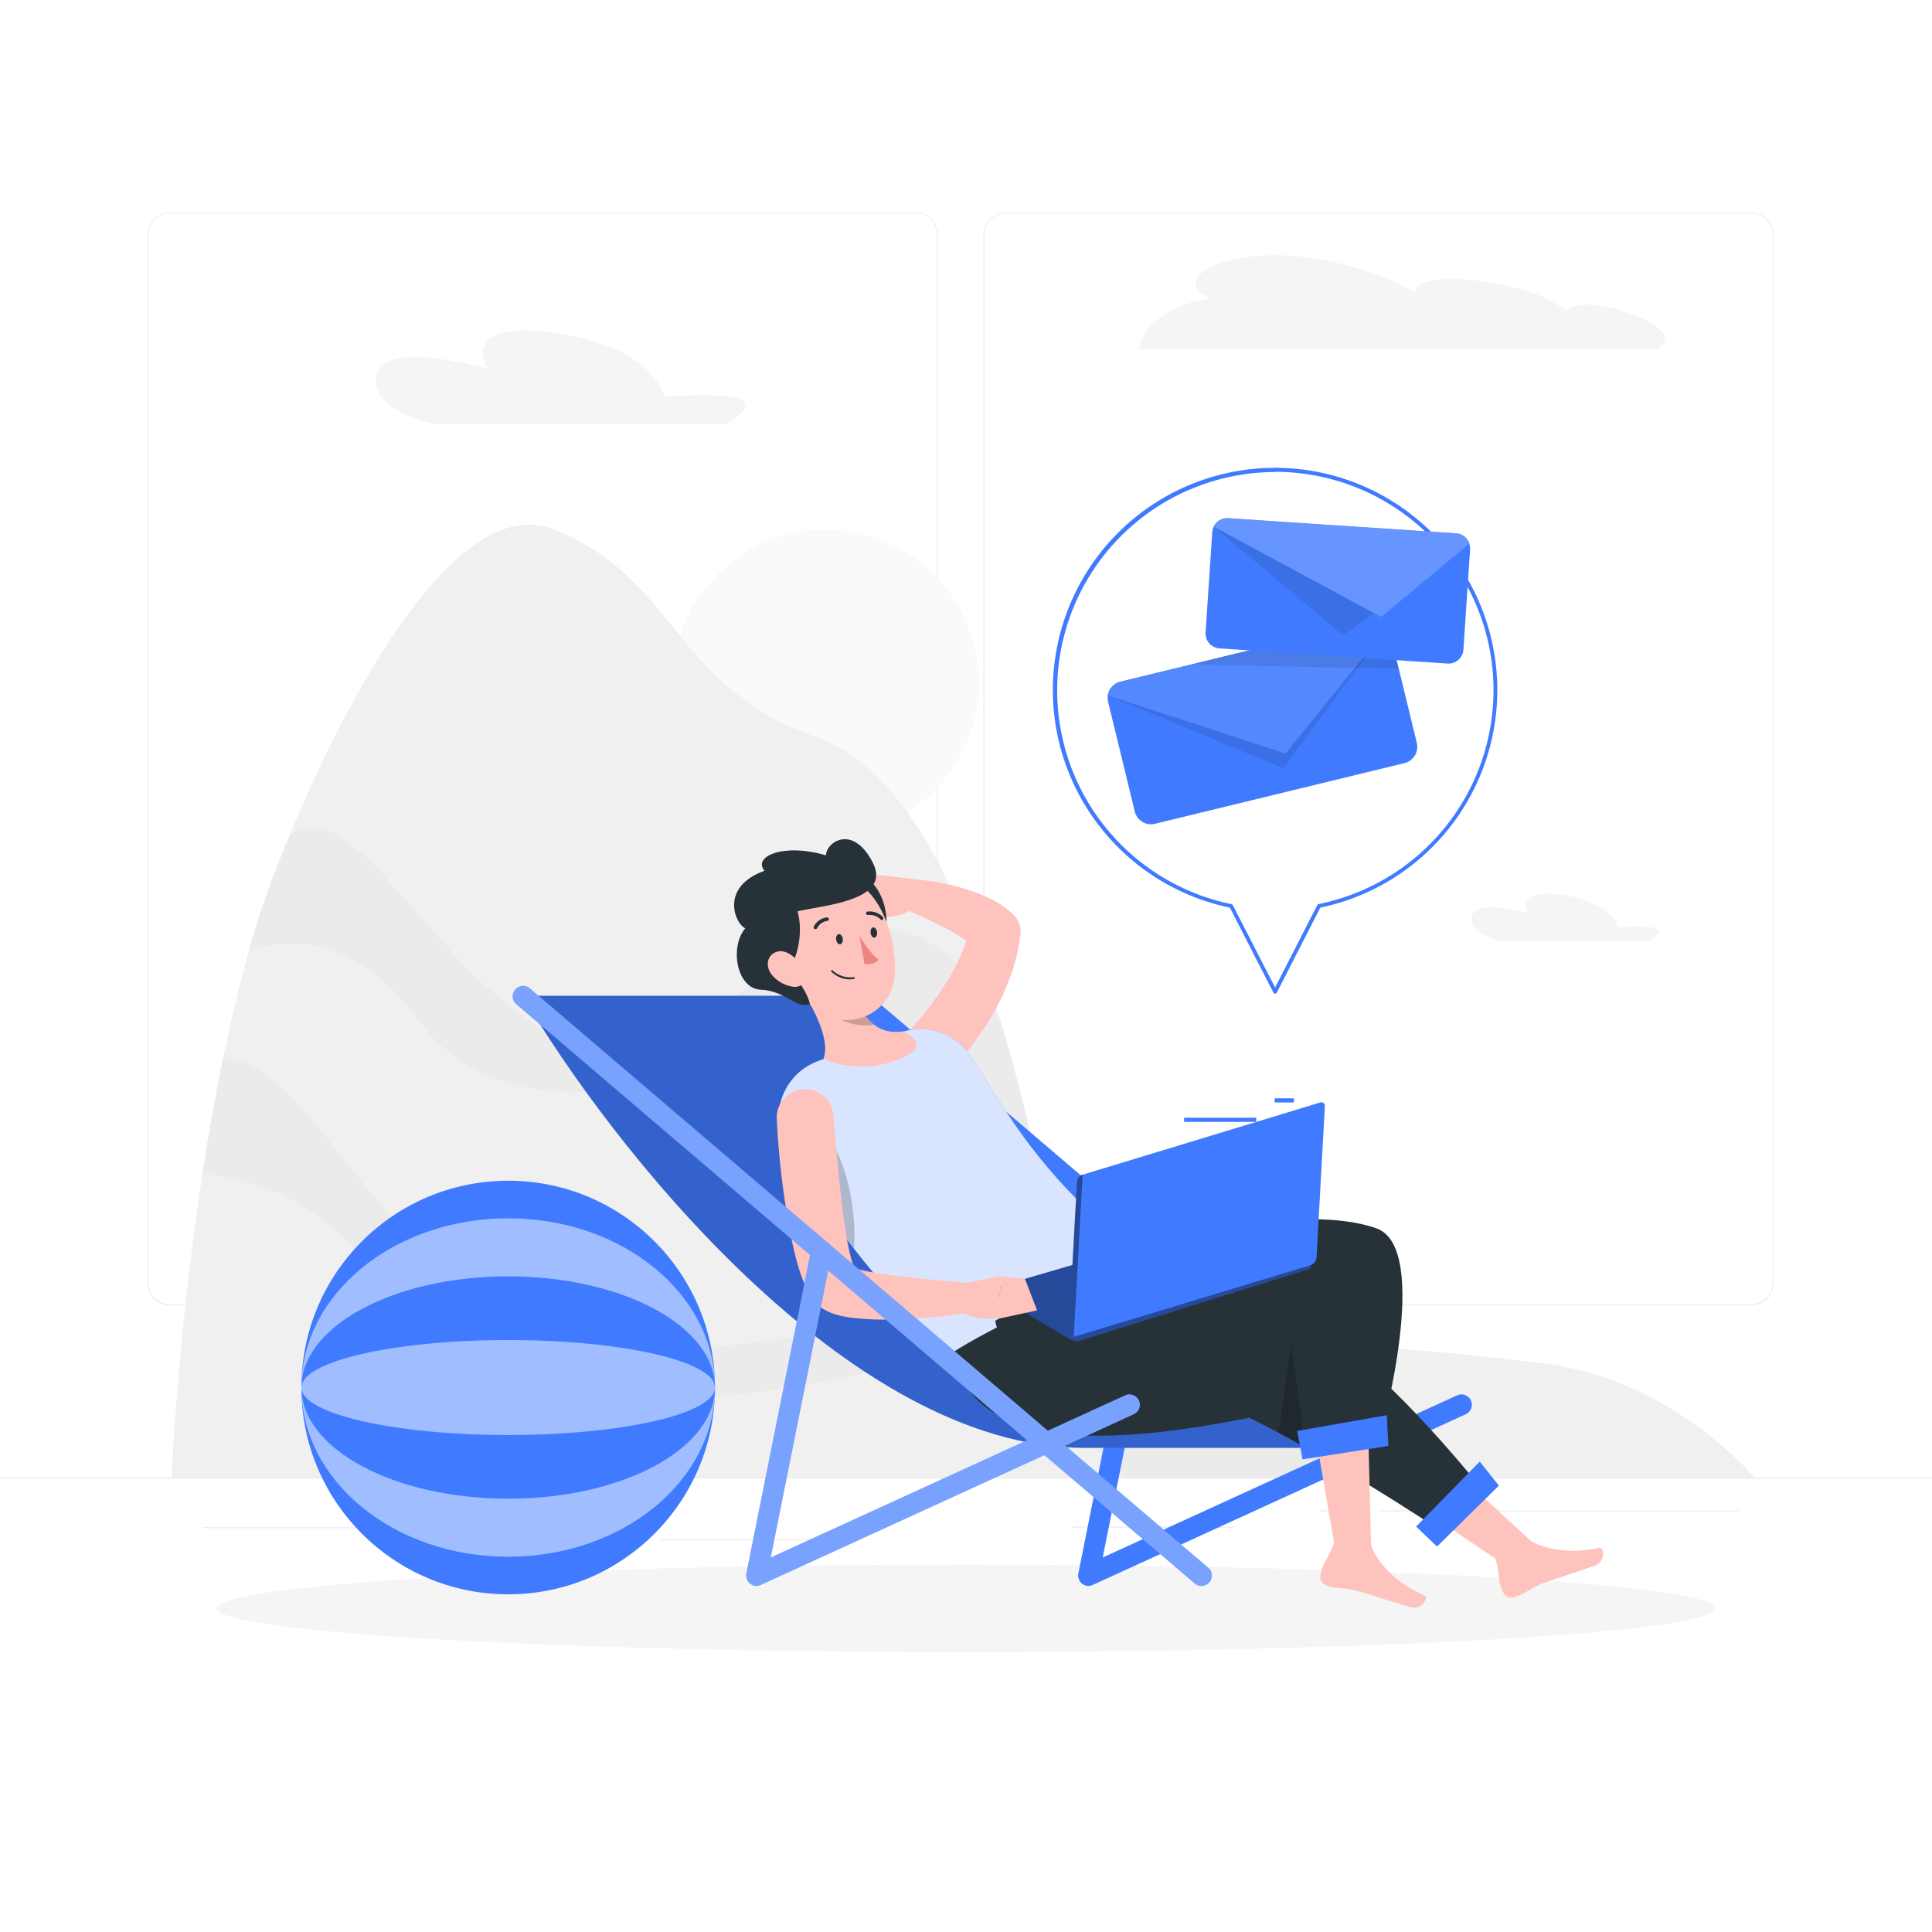 <svg class="animated" id="freepik_stories-digital-nomad" xmlns="http://www.w3.org/2000/svg" viewBox="0 0 500 500" version="1.1" xmlns:xlink="http://www.w3.org/1999/xlink" xmlns:svgjs="http://svgjs.com/svgjs"><style>svg#freepik_stories-digital-nomad:not(.animated) .animable {opacity: 0;}svg#freepik_stories-digital-nomad.animated #freepik--beach-ball--inject-2 {animation: 1s 1 forwards cubic-bezier(.36,-0.01,.5,1.38) lightSpeedLeft,1.5s Infinite  linear heartbeat;animation-delay: 0s,1s;}svg#freepik_stories-digital-nomad.animated #freepik--Character--inject-2 {animation: 1.5s Infinite  linear floating;animation-delay: 0s;}svg#freepik_stories-digital-nomad.animated #freepik--E-mails--inject-2 {animation: 1.5s Infinite  linear shake;animation-delay: 0s;}            @keyframes lightSpeedLeft {              from {                transform: translate3d(-50%, 0, 0) skewX(20deg);                opacity: 0;              }              60% {                transform: skewX(-10deg);                opacity: 1;              }              80% {                transform: skewX(2deg);              }              to {                opacity: 1;                transform: translate3d(0, 0, 0);              }            }                    @keyframes heartbeat {                0% {                    transform: scale(1);                }                10% {                    transform: scale(1.1);                }                30% {                    transform: scale(1);                }                40% {                    transform: scale(1);                }                50% {                    transform: scale(1.1);                }                60% {                    transform: scale(1);                }                100% {                    transform: scale(1);                }            }                    @keyframes floating {                0% {                    opacity: 1;                    transform: translateY(0px);                }                50% {                    transform: translateY(-10px);                }                100% {                    opacity: 1;                    transform: translateY(0px);                }            }                    @keyframes shake {                10%, 90% {                    transform: translate3d(-1px, 0, 0);                  }                  20%, 80% {                    transform: translate3d(2px, 0, 0);                  }                  30%, 50%, 70% {                    transform: translate3d(-4px, 0, 0);                  }                  40%, 60% {                    transform: translate3d(4px, 0, 0);                  }            }        </style><g id="freepik--background-complete--inject-2" style="transform-origin: 250px 226.81px 0px;" class="animable"><rect y="382.4" width="500" height="0.25" style="fill: rgb(235, 235, 235); transform-origin: 250px 382.525px 0px;" id="el1jrfywckb6t" class="animable"></rect><rect x="104.54" y="389.21" width="33.12" height="0.25" style="fill: rgb(235, 235, 235); transform-origin: 121.1px 389.335px 0px;" id="el0j4qmiy4pvrb" class="animable"></rect><rect x="171.14" y="398.37" width="40.75" height="0.25" style="fill: rgb(235, 235, 235); transform-origin: 191.515px 398.495px 0px;" id="eloacij9lxqmd" class="animable"></rect><rect x="52.46" y="395.24" width="51.08" height="0.25" style="fill: rgb(235, 235, 235); transform-origin: 78px 395.365px 0px;" id="elzas4lu8s3k" class="animable"></rect><rect x="356.76" y="390.89" width="93.14" height="0.25" style="fill: rgb(235, 235, 235); transform-origin: 403.33px 391.015px 0px;" id="elwbt4pv9mhqm" class="animable"></rect><rect x="341.53" y="390.89" width="6.33" height="0.25" style="fill: rgb(235, 235, 235); transform-origin: 344.695px 391.015px 0px;" id="elr83uhoogro" class="animable"></rect><rect x="277.21" y="395.11" width="42.23" height="0.25" style="fill: rgb(235, 235, 235); transform-origin: 298.325px 395.235px 0px;" id="elmtdmn62y8t" class="animable"></rect><path d="M237,337.8H43.91a5.71,5.71,0,0,1-5.7-5.71V60.66A5.71,5.71,0,0,1,43.91,55H237a5.71,5.71,0,0,1,5.71,5.71V332.09A5.71,5.71,0,0,1,237,337.8ZM43.91,55.2a5.46,5.46,0,0,0-5.45,5.46V332.09a5.46,5.46,0,0,0,5.45,5.46H237a5.47,5.47,0,0,0,5.46-5.46V60.66A5.47,5.47,0,0,0,237,55.2Z" style="fill: rgb(235, 235, 235); transform-origin: 140.46px 196.4px 0px;" id="elnefrwprl28" class="animable"></path><path d="M453.31,337.8H260.21a5.72,5.72,0,0,1-5.71-5.71V60.66A5.72,5.72,0,0,1,260.21,55h193.1A5.71,5.71,0,0,1,459,60.66V332.09A5.71,5.71,0,0,1,453.31,337.8ZM260.21,55.2a5.47,5.47,0,0,0-5.46,5.46V332.09a5.47,5.47,0,0,0,5.46,5.46h193.1a5.47,5.47,0,0,0,5.46-5.46V60.66a5.47,5.47,0,0,0-5.46-5.46Z" style="fill: rgb(235, 235, 235); transform-origin: 356.75px 196.4px 0px;" id="el30ljt9rnlp7" class="animable"></path><g id="elw6b684qwrd"><circle cx="213.7" cy="176.71" r="39.62" style="fill: rgb(250, 250, 250); transform-origin: 213.7px 176.71px 0px; transform: rotate(-10.25deg);" class="animable"></circle></g><path d="M44.4,382.4H454.11s-20.75-24.69-52.48-29.2S315,345.92,315,345.92s-8.54-37.8-45.16-39.53c-4.88-18.38-20.34-102.3-58.18-115.48S175,149,142.86,136.89,73,216.4,65.56,242C47.65,303.34,44.4,382.4,44.4,382.4Z" style="fill: rgb(240, 240, 240); transform-origin: 249.255px 259.097px 0px;" id="elfcuy79ypsen" class="animable"></path><path d="M65.55,242A275.35,275.35,0,0,1,75,216.08a34,34,0,0,1,3.33-1.34c23.57-8,56.7,93.66,113.09,42.29,35.39-32.24,55.88-12.37,67.35,6.7,3.54,11.65,6.22,22.55,8.18,30.84-19.38,0-33.83-41.88-55.73-30.14-29.34,15.73-79.1,32-103.16-.72-16.73-22.81-34.48-20.79-43.72-17.45C64.74,244.82,65.14,243.39,65.55,242Z" style="fill: rgb(235, 235, 235); transform-origin: 165.645px 254.429px 0px;" id="elxci35yjmj9i" class="animable"></path><path d="M57.75,273.79c34.62,3.07,43.84,100.67,164.89,68.2,44.41-11.92,94.48,15.34,125.15,40.41H291.1c-17-17-34.93-34.78-55.07-29.89-65.79,15.95-112.75,14.83-138.66-22.37-13-18.71-30.64-24.91-44.95-26.45C53.92,293.93,55.68,283.84,57.75,273.79Z" style="fill: rgb(235, 235, 235); transform-origin: 200.105px 328.095px 0px;" id="el3ux8415vul8" class="animable"></path><path d="M428.77,90.39h-134s.81-10.19,18.37-13.23c-15-6.62,17.89-20.57,53.56-1.26-2.78-6.43,28.94-4.11,38.64,4.65C408.8,74.83,439.05,84.84,428.77,90.39Z" style="fill: rgb(245, 245, 245); transform-origin: 362.83px 78.229px 0px;" id="eluu1g1jcpk6k" class="animable"></path><path d="M187.6,109.81H112.71S95.16,106.3,97.42,97s28.79-1.55,28.79-1.55-8-13,17.63-9.29S172,102.7,172,102.7,205.74,99.58,187.6,109.81Z" style="fill: rgb(245, 245, 245); transform-origin: 145.088px 97.652px 0px;" id="ela05jp1i7rjp" class="animable"></path><path d="M426.63,243.61h-38s-8.91-1.78-7.76-6.49,14.61-.79,14.61-.79-4.08-6.58,8.95-4.71,14.3,8.39,14.3,8.39S435.84,238.42,426.63,243.61Z" style="fill: rgb(245, 245, 245); transform-origin: 405.06px 237.448px 0px;" id="el88dyjdo0x8k" class="animable"></path></g><g id="freepik--Shadow--inject-2" style="transform-origin: 250px 416.24px 0px;" class="animable"><ellipse id="freepik--path--inject-2" cx="250" cy="416.24" rx="193.89" ry="11.32" style="fill: rgb(245, 245, 245); transform-origin: 250px 416.24px 0px;" class="animable"></ellipse></g><g id="freepik--beach-ball--inject-2" style="transform-origin: 131.52px 359.09px 0px;" class="animable animator-active"><g id="el6l8ngr6bz5g"><circle cx="131.52" cy="359.09" r="53.52" style="fill: rgb(64, 123, 255); transform-origin: 131.52px 359.09px 0px; transform: rotate(-1.53deg);" class="animable"></circle></g><g id="elgigk7ztizsc"><ellipse cx="131.52" cy="359.09" rx="53.52" ry="43.79" style="fill: rgb(255, 255, 255); opacity: 0.5; transform-origin: 131.52px 359.09px 0px; transform: rotate(-46.59deg);" class="animable"></ellipse></g><g id="elp3z7v5jebnn"><ellipse cx="131.52" cy="359.09" rx="53.52" ry="28.77" style="fill: rgb(64, 123, 255); transform-origin: 131.52px 359.09px 0px; transform: rotate(-46.59deg);" class="animable"></ellipse></g><g id="el72yogadwz3v"><ellipse cx="131.52" cy="359.09" rx="53.52" ry="12.29" style="fill: rgb(255, 255, 255); opacity: 0.5; transform-origin: 131.52px 359.09px 0px; transform: rotate(-46.59deg);" class="animable"></ellipse></g></g><g id="freepik--Character--inject-2" style="transform-origin: 273.79px 316.634px 0px;" class="animable"><path d="M396.86,410.45a2.66,2.66,0,0,1-1.75-.65l-175.67-150a2.7,2.7,0,0,1,3.5-4.1L398.61,405.71a2.69,2.69,0,0,1-1.75,4.74Z" style="fill: rgb(64, 123, 255); transform-origin: 309.084px 332.801px 0px;" id="el0ya72seeb4nk" class="animable"></path><path d="M281.75,410.45a2.74,2.74,0,0,1-1.68-.58,2.69,2.69,0,0,1-1-2.64l16.81-84a2.69,2.69,0,1,1,5.28,1.05l-15.78,78.8,91.66-41.94a2.69,2.69,0,1,1,2.24,4.89l-96.45,44.14A2.75,2.75,0,0,1,281.75,410.45Z" style="fill: rgb(64, 123, 255); transform-origin: 329.963px 365.756px 0px;" id="el1lyuowee7xb" class="animable"></path><path d="M221.19,257.7H135.27c22.25,38.05,84,117,145.21,117h74.9C307,374.66,243.44,295.75,221.19,257.7Z" style="fill: rgb(64, 123, 255); transform-origin: 245.325px 316.2px 0px;" id="el6sd791us6nr" class="animable"></path><g id="elzd6241s4t1j"><path d="M221.19,257.7H135.27c22.25,38.05,84,117,145.21,117h74.9C307,374.66,243.44,295.75,221.19,257.7Z" style="opacity: 0.2; transform-origin: 245.325px 316.2px 0px;" class="animable"></path></g><path d="M234,268.27l.61-.65.7-.77c.47-.51.95-1,1.41-1.58.93-1.09,1.85-2.18,2.74-3.3a84.4,84.4,0,0,0,4.95-6.94c.76-1.19,1.47-2.4,2.13-3.61s1.29-2.44,1.85-3.68a41.82,41.82,0,0,0,2.6-7.51l1.63,5.59a13.54,13.54,0,0,0-3.36-2.92,54.79,54.79,0,0,0-5.14-3c-1.83-.95-3.74-1.86-5.69-2.75l-5.87-2.64-.14-.07a3.7,3.7,0,0,1,1.65-7.07,62,62,0,0,1,7,.71,69.15,69.15,0,0,1,6.94,1.46,49,49,0,0,1,7,2.44,24.34,24.34,0,0,1,7.39,4.86,6,6,0,0,1,1.71,5l-.08.57A48.44,48.44,0,0,1,261.38,253a62.09,62.09,0,0,1-4.5,9.53,75.23,75.23,0,0,1-5.75,8.56c-1.06,1.35-2.13,2.68-3.28,4-.57.64-1.15,1.28-1.75,1.91l-.93.94-1,1a7.35,7.35,0,0,1-10.47-10.32Z" style="fill: rgb(255, 195, 189); transform-origin: 247.2px 254.249px 0px;" id="elkkjoljfyjff" class="animable"></path><path d="M236.54,227.55l-8.6-1.06-2.85,10.37s8.68,2.23,12.44-3.38Z" style="fill: rgb(255, 195, 189); transform-origin: 231.31px 231.894px 0px;" id="elwr8pmbllp4f" class="animable"></path><polygon points="221.23 226.43 220.12 235.12 225.09 236.86 227.94 226.49 221.23 226.43" style="fill: rgb(255, 195, 189); transform-origin: 224.03px 231.645px 0px;" id="eloqxpxmmtw1" class="animable"></polygon><path d="M246.51,350s-23.27-18.15-43-53.11a15.59,15.59,0,0,1,8-22.21c7.43-2.84,15.43-5.53,21.95-7.61a15.56,15.56,0,0,1,17.66,6.09c8.06,12,16,28.92,40.74,49.19a2.58,2.58,0,0,1-.43,4.29Z" style="fill: rgb(64, 123, 255); transform-origin: 247.158px 308.159px 0px;" id="el7t6qaagviyj" class="animable"></path><g id="elwmjtcgq760e"><path d="M246.51,350s-23.27-18.15-43-53.11a15.59,15.59,0,0,1,8-22.21c7.43-2.84,15.43-5.53,21.95-7.61a15.56,15.56,0,0,1,17.66,6.09c8.06,12,16,28.92,40.74,49.19a2.58,2.58,0,0,1-.43,4.29Z" style="fill: rgb(255, 255, 255); opacity: 0.8; transform-origin: 247.158px 308.159px 0px;" class="animable"></path></g><g id="elxbnlichsi0o"><path d="M201.73,292.35c2.92-9.15,5.44-6.39,6.59-5.48,8.93,7.1,13.57,22.42,12.69,36.29a214.2,214.2,0,0,1-17.62-26.43A15,15,0,0,1,201.73,292.35Z" style="opacity: 0.2; transform-origin: 211.423px 304.462px 0px;" class="animable"></path></g><path d="M203.62,250.8c4.65,5.94,11.75,17.11,9.49,23.23a25.26,25.26,0,0,0,19,.31c7.83-2.81,5.2-5.46,1.71-7.42-8.12,1.17-11-5.05-12.37-10.56Z" style="fill: rgb(255, 195, 189); transform-origin: 220.418px 263.422px 0px;" id="eldecfaq7qwd" class="animable"></path><g id="el8x8a1uobqzk"><path d="M221.49,256.41l-10-3.1A27.33,27.33,0,0,0,214.2,261c2.12,3.24,7.78,5,12,4.17C223.61,263.05,222.29,259.62,221.49,256.41Z" style="opacity: 0.2; transform-origin: 218.845px 259.342px 0px;" class="animable"></path></g><path d="M225,227.82c3.62,2.91,5.3,9.55,4,14.17-6.55-10.33-6.64-13.38-6.64-13.38Z" style="fill: rgb(38, 50, 56); transform-origin: 225.898px 234.905px 0px;" id="el6gnqgg74rjv" class="animable"></path><path d="M202.55,242.14c2.32,9.4,3.2,15,8.91,19.21a12.48,12.48,0,0,0,20.14-9.27c.49-8.78-3.38-22.66-13.41-25.2S200.24,232.75,202.55,242.14Z" style="fill: rgb(255, 195, 189); transform-origin: 216.894px 245.204px 0px;" id="elfnfgjg913ze" class="animable"></path><path d="M204.19,250.79c2.45-3.37,3.65-10,2.21-14.93,6-1.53,24.57-2.61,19.49-12.59s-12-5.49-12.13-1.92c-11.38-3.3-19,.48-15.9,4-11.72,4.24-7.6,13.75-5,14.89-4.06,4.84-2.27,15.66,4.07,15.9s9.08,5.08,12.66,3.7C208.91,256.16,204.19,250.79,204.19,250.79Z" style="fill: rgb(38, 50, 56); transform-origin: 208.372px 238.636px 0px;" id="elhoqh9y02xdh" class="animable"></path><path d="M216.39,243.19c.11.73.57,1.26,1.05,1.19s.77-.71.67-1.43-.57-1.26-1.05-1.19S216.29,242.47,216.39,243.19Z" style="fill: rgb(38, 50, 56); transform-origin: 217.25px 243.07px 0px;" id="elcxjvgvvhzag" class="animable"></path><path d="M225.31,241.47c.1.73.57,1.26,1,1.19s.78-.71.68-1.43S226.45,240,226,240,225.2,240.75,225.31,241.47Z" style="fill: rgb(38, 50, 56); transform-origin: 226.148px 241.333px 0px;" id="ellguysogmra" class="animable"></path><path d="M199.67,252.18a8.77,8.77,0,0,0,5.55,3.18c2.88.39,3.8-2.23,2.55-4.7-1.11-2.23-4-5.11-6.63-4.37S198,250,199.67,252.18Z" style="fill: rgb(255, 195, 189); transform-origin: 203.511px 250.785px 0px;" id="elk4tdx1gt8ql" class="animable"></path><path d="M222.43,242.28s2.58,4.21,4.92,6.1c-1.14,1.46-3.59,1.18-3.59,1.18Z" style="fill: rgb(237, 132, 126); transform-origin: 224.89px 245.931px 0px;" id="elew3cymkyvle" class="animable"></path><path d="M220,253.46a6.87,6.87,0,0,1-4.85-2,.22.22,0,0,1,0-.32.24.24,0,0,1,.33,0,6.65,6.65,0,0,0,5.46,1.73.24.24,0,0,1,.27.19.22.22,0,0,1-.19.26A7.19,7.19,0,0,1,220,253.46Z" style="fill: rgb(38, 50, 56); transform-origin: 218.147px 252.267px 0px;" id="elrj8m7pa591" class="animable"></path><path d="M211.05,240.47a.53.53,0,0,1-.23-.06.47.47,0,0,1-.2-.63,4.34,4.34,0,0,1,3.38-2.35.48.48,0,0,1,.51.43.43.43,0,0,1-.41.48h0a3.44,3.44,0,0,0-2.65,1.9A.46.46,0,0,1,211.05,240.47Z" style="fill: rgb(38, 50, 56); transform-origin: 212.541px 238.949px 0px;" id="el5iy68hgd3qe" class="animable"></path><path d="M228.33,238.09a.5.5,0,0,1-.43-.13,3.78,3.78,0,0,0-3.19-1.15.5.5,0,0,1-.56-.37.43.43,0,0,1,.34-.53,4.81,4.81,0,0,1,4,1.41.47.47,0,0,1,0,.65A.57.57,0,0,1,228.33,238.09Z" style="fill: rgb(38, 50, 56); transform-origin: 226.379px 236.987px 0px;" id="elvg0kw2hpif9" class="animable"></path><polygon points="388.93 404.67 400.3 402.58 372.1 376.62 364.18 387.99 388.93 404.67" style="fill: rgb(255, 195, 189); transform-origin: 382.24px 390.645px 0px;" id="elui1m3buot1l" class="animable"></polygon><path d="M388.45,410.83c-.9-2.6-.21-6.11-2.76-10.12,0,0,6-6.07,8.5-3.4s10.26,5.41,19.7,3.25c1.32-.3,1.72,3.65-1.25,4.67-4.91,1.68-8.54,2.85-12.73,4.29-3.58,1.23-4.22,2.33-7,3.5C390.59,414,389.36,413.44,388.45,410.83Z" style="fill: rgb(255, 195, 189); transform-origin: 400.29px 405.052px 0px;" id="elrhuq1z910ui" class="animable"></path><path d="M281.2,331.92s37.21,5,59.07,12.7c14.51,5.09,42,39.21,42,39.21L371.15,395s-27.59-18.23-47.83-28.09c-35.43,7-71.34,9.32-76.81-16.88C254.68,344.6,281.2,331.92,281.2,331.92Z" style="fill: rgb(38, 50, 56); transform-origin: 314.39px 363.46px 0px;" id="el5tm5ax3zgq8" class="animable"></path><g id="elg4qelbvgfnq"><path d="M334.72,344.17l-3.82,26.58c6.16,3.28,12.58,7,18.44,10.51Z" style="opacity: 0.2; transform-origin: 340.12px 362.715px 0px;" class="animable"></path></g><polygon points="387.92 384.48 371.9 400.24 366.49 395.08 382.96 378.25 387.92 384.48" style="fill: rgb(64, 123, 255); transform-origin: 377.205px 389.245px 0px;" id="eljl6yvv07ss" class="animable"></polygon><path d="M292.2,323.79s42.18-13.57,64-5.9c14.51,5.09,1.11,53.45,1.11,53.45l-19.76,2.42s-2.19-19.28-4-29.11c-17.93,7.5-70.57,23.4-76-2.8C265.68,336.47,292.2,323.79,292.2,323.79Z" style="fill: rgb(38, 50, 56); transform-origin: 310.25px 344.651px 0px;" id="el8rrtohh90jg" class="animable"></path><polygon points="345.43 400.24 354.85 400.66 354.06 369.12 340.24 370.12 345.43 400.24" style="fill: rgb(255, 195, 189); transform-origin: 347.545px 384.89px 0px;" id="ela3pel2c7vpu" class="animable"></polygon><path d="M342,406.27c.79-2.64,3.41-5.07,3.69-9.82,0,0,8.44-1.38,8.88,2.24s5.14,10.39,14.06,14.18c1.24.53-.75,4-3.75,3.05-5-1.51-8.59-2.7-12.83-4-3.62-1.1-4.79-.59-7.72-1.27C341.91,410.09,341.23,408.92,342,406.27Z" style="fill: rgb(255, 195, 189); transform-origin: 355.352px 406.138px 0px;" id="elfwcrxp882aw" class="animable"></path><polygon points="359.3 374.21 337.1 377.68 335.71 370.33 358.9 366.25 359.3 374.21" style="fill: rgb(64, 123, 255); transform-origin: 347.505px 371.965px 0px;" id="elff86gktcim9" class="animable"></polygon><path d="M215.66,288.66c.57,6.51,1.13,13.2,1.86,19.72.34,3.26.78,6.5,1.24,9.67a69,69,0,0,0,1.83,8.81,15.6,15.6,0,0,0,.52,1.48c.06.16.12.27.07.21s0,.05-.17-.17l-.22-.22-.16-.15-.17-.12-.1-.06a1.1,1.1,0,0,0-.15-.09c-.15-.06-.07,0,.07.08a4.47,4.47,0,0,0,.62.26,16.34,16.34,0,0,0,1.84.56c1.37.34,2.9.62,4.46.86s3.16.48,4.78.68c6.47.81,13.2,1.34,19.85,2h.07a3.68,3.68,0,0,1,.24,7.28,147,147,0,0,1-20.7,2,71.81,71.81,0,0,1-10.93-.42,31.53,31.53,0,0,1-3.11-.55c-.56-.14-1.14-.3-1.79-.53a12.19,12.19,0,0,1-2.22-1c-.19-.11-.44-.26-.68-.43l-.36-.25L212,338l-.4-.36a6.25,6.25,0,0,1-.44-.45,8.35,8.35,0,0,1-.56-.67,14.86,14.86,0,0,1-1.28-1.93,26.88,26.88,0,0,1-1.47-3.17,48.21,48.21,0,0,1-1.79-5.57c-.47-1.79-.87-3.54-1.24-5.29-.75-3.49-1.28-6.94-1.8-10.38-1-6.9-1.65-13.67-2-20.65a7.36,7.36,0,0,1,14.68-1Z" style="fill: rgb(255, 195, 189); transform-origin: 228.093px 311.695px 0px;" id="elabcox1rfbp6" class="animable"></path><path d="M316.56,316l20.91,9.65c1.29.59,2.2,2.47,1.33,2.75L279.27,347a3.62,3.62,0,0,1-2.76-.65L259,335.83c-1.25-.75-2-2.46-1.13-2.71Z" style="fill: rgb(64, 123, 255); transform-origin: 298.319px 331.526px 0px;" id="el72uj6u4ks9m" class="animable"></path><g id="eletd2g6s87wv"><path d="M316.56,316l20.91,9.65c1.29.59,2.2,2.47,1.33,2.75L279.27,347a3.62,3.62,0,0,1-2.76-.65L259,335.83c-1.25-.75-2-2.46-1.13-2.71Z" style="opacity: 0.4; transform-origin: 298.319px 331.526px 0px;" class="animable"></path></g><g id="el2y7compvltm"><rect x="329.87" y="284.24" width="4.98" height="1.08" style="fill: rgb(64, 123, 255); transform-origin: 332.36px 284.78px 0px; transform: rotate(-16.87deg);" class="animable"></rect></g><g id="eli48zyyslze"><rect x="306.44" y="289.26" width="18.68" height="1.08" style="fill: rgb(64, 123, 255); transform-origin: 315.78px 289.8px 0px; transform: rotate(-16.87deg);" class="animable"></rect></g><path d="M341.55,285.36,280.2,304a2.18,2.18,0,0,0-1.47,1.82l-2.16,39.16a.94.94,0,0,0,1.31,1l61.36-18.58a2.2,2.2,0,0,0,1.47-1.83l2.16-39.15A.94.94,0,0,0,341.55,285.36Z" style="fill: rgb(64, 123, 255); transform-origin: 309.727px 315.665px 0px;" id="el7frdsq613x3" class="animable"></path><g id="eli1r2uxm59y"><path d="M278.73,305.77l-2.16,39.16a.94.94,0,0,0,1.31,1l2.32-42A2.18,2.18,0,0,0,278.73,305.77Z" style="opacity: 0.4; transform-origin: 278.38px 324.97px 0px;" class="animable"></path></g><path d="M250.56,331.9l8.4-1.64-.44,11s-9.51.82-11-3.55l.83-3.68A2.79,2.79,0,0,1,250.56,331.9Z" style="fill: rgb(255, 195, 189); transform-origin: 253.24px 335.791px 0px;" id="ela3yrulb66it" class="animable"></path><polygon points="265.25 330.96 268.39 339.12 258.52 341.26 258.96 330.26 265.25 330.96" style="fill: rgb(255, 195, 189); transform-origin: 263.455px 335.76px 0px;" id="elb1khjpo68bc" class="animable"></polygon><path d="M310.93,410.45a2.64,2.64,0,0,1-1.74-.65l-175.67-150a2.7,2.7,0,0,1,3.5-4.1L312.68,405.71a2.69,2.69,0,0,1-1.75,4.74Z" style="fill: rgb(64, 123, 255); transform-origin: 223.159px 332.801px 0px;" id="elx5dyc5ivg4g" class="animable"></path><g id="elodxsfjx8f1"><path d="M310.93,410.45a2.64,2.64,0,0,1-1.74-.65l-175.67-150a2.7,2.7,0,0,1,3.5-4.1L312.68,405.71a2.69,2.69,0,0,1-1.75,4.74Z" style="fill: rgb(255, 255, 255); opacity: 0.3; transform-origin: 223.159px 332.801px 0px;" class="animable"></path></g><path d="M195.82,410.45a2.73,2.73,0,0,1-1.67-.58,2.7,2.7,0,0,1-1-2.64l16.82-84a2.69,2.69,0,1,1,5.28,1.05l-15.78,78.8,91.66-41.94a2.69,2.69,0,1,1,2.24,4.89l-96.46,44.14A2.75,2.75,0,0,1,195.82,410.45Z" style="fill: rgb(64, 123, 255); transform-origin: 244.049px 365.756px 0px;" id="elcxmmrzs491t" class="animable"></path><g id="elt39jf1b2gcd"><path d="M195.82,410.45a2.73,2.73,0,0,1-1.67-.58,2.7,2.7,0,0,1-1-2.64l16.82-84a2.69,2.69,0,1,1,5.28,1.05l-15.78,78.8,91.66-41.94a2.69,2.69,0,1,1,2.24,4.89l-96.46,44.14A2.75,2.75,0,0,1,195.82,410.45Z" style="fill: rgb(255, 255, 255); opacity: 0.3; transform-origin: 244.049px 365.756px 0px;" class="animable"></path></g></g><g id="freepik--E-mails--inject-2" style="transform-origin: 329.99px 189.116px 0px;" class="animable"><path d="M330,257.16a.5.5,0,0,1-.45-.27l-11.26-22a57.51,57.51,0,1,1,23.4,0l-11.25,22A.48.48,0,0,1,330,257.16Zm0-135A56.5,56.5,0,0,0,318.71,234a.5.5,0,0,1,.34.26L330,255.56l10.91-21.32a.52.52,0,0,1,.35-.26A56.5,56.5,0,0,0,330,122.11Z" style="fill: rgb(64, 123, 255); transform-origin: 329.99px 189.116px 0px;" id="elsfa667fq31q" class="animable"></path><path d="M286.78,181.64l6.9,28.39a4.32,4.32,0,0,0,5.22,3.17l64.59-15.71a4.34,4.34,0,0,0,3.18-5.22l-6.9-28.38a4.43,4.43,0,0,0-.69-1.49,4.33,4.33,0,0,0-4.53-1.69L290,176.42A4.35,4.35,0,0,0,286.7,180,4.15,4.15,0,0,0,286.78,181.64Z" style="fill: rgb(64, 123, 255); transform-origin: 326.721px 186.957px 0px;" id="elyunncerga7" class="animable"></path><g id="el8ux1gau7s8d"><path d="M286.7,180l45.44,18.83,26.94-36.43a4.33,4.33,0,0,0-4.53-1.69L290,176.42A4.35,4.35,0,0,0,286.7,180Z" style="opacity: 0.1; transform-origin: 322.89px 179.71px 0px;" class="animable"></path></g><path d="M286.7,180l46,15,26.36-32.56a4.33,4.33,0,0,0-4.53-1.69L290,176.42A4.35,4.35,0,0,0,286.7,180Z" style="fill: rgb(64, 123, 255); transform-origin: 322.88px 177.815px 0px;" id="ele1lm8mhpuvp" class="animable"></path><g id="elqkvbeq14uk8"><path d="M286.7,180l46,15,26.36-32.56a4.33,4.33,0,0,0-4.53-1.69L290,176.42A4.35,4.35,0,0,0,286.7,180Z" style="fill: rgb(255, 255, 255); opacity: 0.1; transform-origin: 322.88px 177.815px 0px;" class="animable"></path></g><g id="ela50nidpmn8t"><polygon points="362 173.09 308.3 171.96 324.95 167.91 361.28 170.13 362 173.09" style="opacity: 0.1; transform-origin: 335.15px 170.5px 0px;" class="animable"></polygon></g><path d="M313.73,137.7l-1.73,26a3.86,3.86,0,0,0,3.58,4.1l59.05,3.93a3.86,3.86,0,0,0,4.1-3.58l1.73-25.95a3.88,3.88,0,0,0-3.59-4.1l-59.05-3.93a3.87,3.87,0,0,0-3.72,2.17A3.68,3.68,0,0,0,313.73,137.7Z" style="fill: rgb(64, 123, 255); transform-origin: 346.229px 152.95px 0px;" id="elx328arwt8fq" class="animable"></path><g id="elwmjl1xn2x4o"><path d="M314.1,136.29l33.55,28.14,32.62-23.73a3.85,3.85,0,0,0-3.4-2.65l-59.05-3.93A3.87,3.87,0,0,0,314.1,136.29Z" style="opacity: 0.1; transform-origin: 347.185px 149.271px 0px;" class="animable"></path></g><path d="M314.1,136.29l43.34,23.38,22.83-19a3.85,3.85,0,0,0-3.4-2.65l-59.05-3.93A3.87,3.87,0,0,0,314.1,136.29Z" style="fill: rgb(64, 123, 255); transform-origin: 347.185px 146.877px 0px;" id="elehei4v741f5" class="animable"></path><g id="elezr2024gdpu"><path d="M314.1,136.29l43.34,23.38,22.83-19a3.85,3.85,0,0,0-3.4-2.65l-59.05-3.93A3.87,3.87,0,0,0,314.1,136.29Z" style="fill: rgb(255, 255, 255); opacity: 0.2; transform-origin: 347.185px 146.877px 0px;" class="animable"></path></g></g><defs>     <filter id="active" height="200%">         <feMorphology in="SourceAlpha" result="DILATED" operator="dilate" radius="2"></feMorphology>                <feFlood flood-color="#32DFEC" flood-opacity="1" result="PINK"></feFlood>        <feComposite in="PINK" in2="DILATED" operator="in" result="OUTLINE"></feComposite>        <feMerge>            <feMergeNode in="OUTLINE"></feMergeNode>            <feMergeNode in="SourceGraphic"></feMergeNode>        </feMerge>    </filter>    <filter id="hover" height="200%">        <feMorphology in="SourceAlpha" result="DILATED" operator="dilate" radius="2"></feMorphology>                <feFlood flood-color="#ff0000" flood-opacity="0.5" result="PINK"></feFlood>        <feComposite in="PINK" in2="DILATED" operator="in" result="OUTLINE"></feComposite>        <feMerge>            <feMergeNode in="OUTLINE"></feMergeNode>            <feMergeNode in="SourceGraphic"></feMergeNode>        </feMerge>            <feColorMatrix type="matrix" values="0   0   0   0   0                0   1   0   0   0                0   0   0   0   0                0   0   0   1   0 "></feColorMatrix>    </filter></defs></svg>